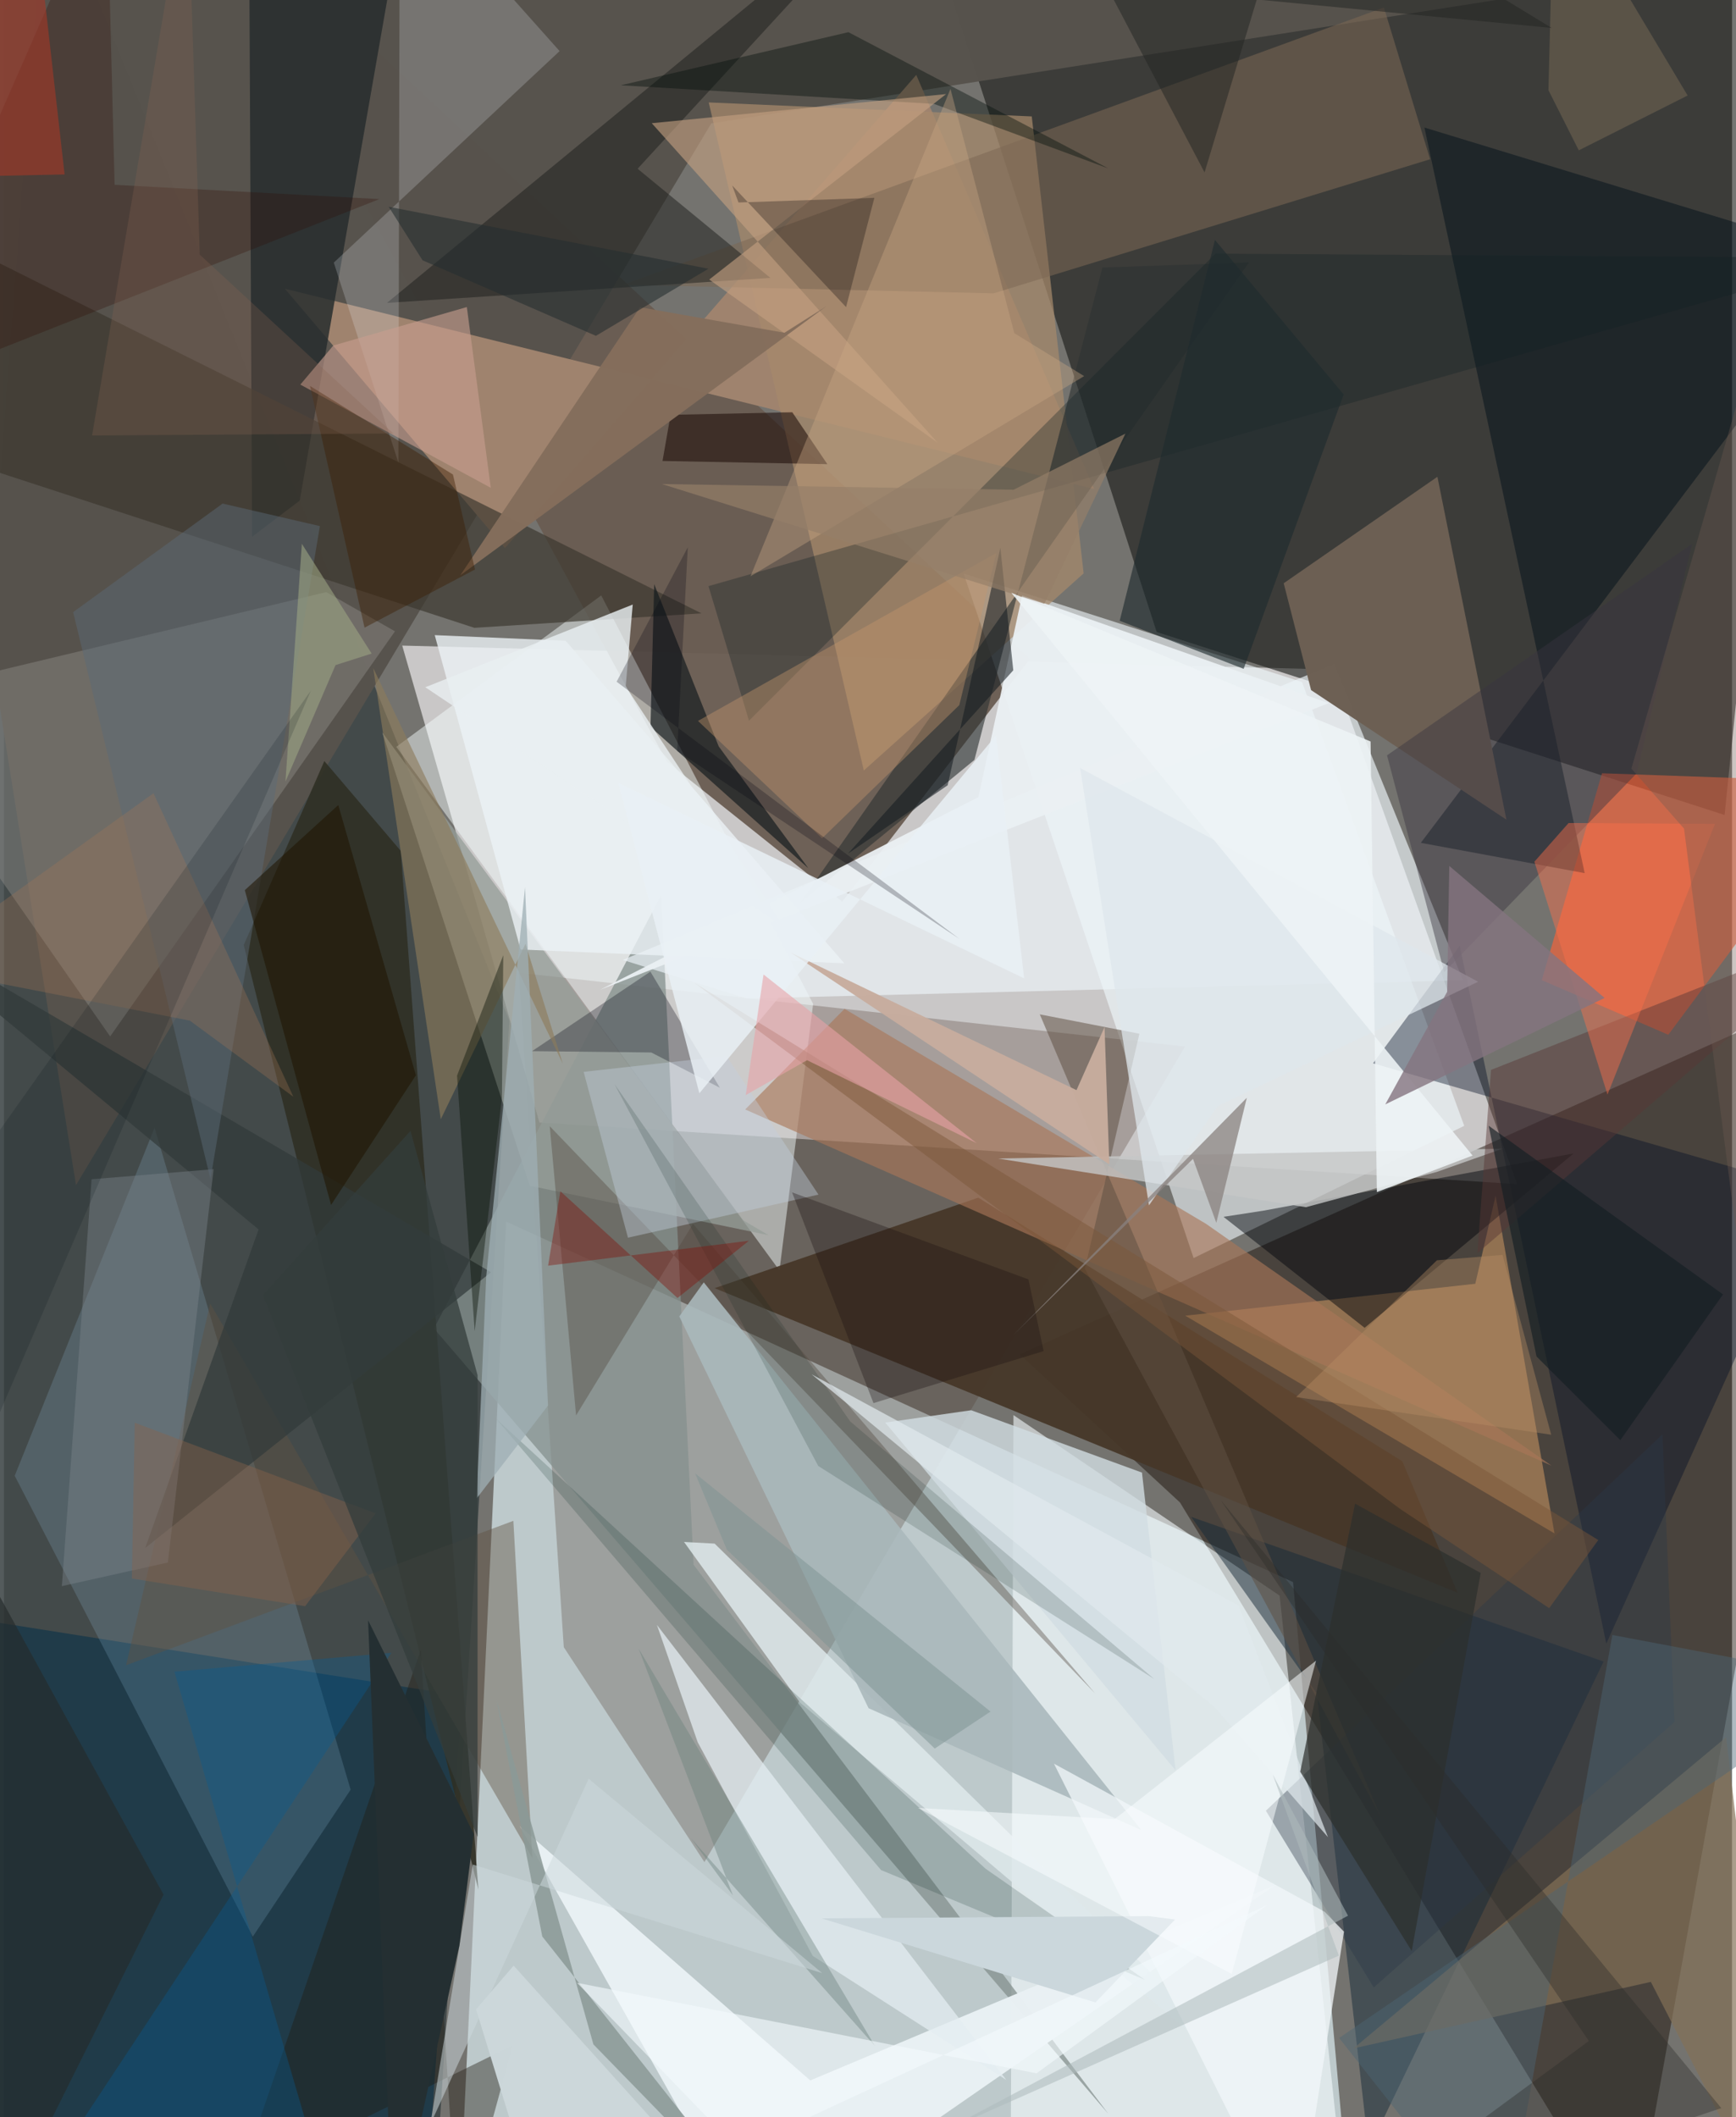 <svg xmlns="http://www.w3.org/2000/svg" width="228" height="278" viewBox="0 0 836 1024"><path fill="#74736f" d="M0 0h836v1024H0z"/><path fill="#d6e5e9" fill-opacity=".749" d="M650.795 1066.735L623.62 765.2 242.904 590.81 219.711 1086z"/><path fill="#ecebec" fill-opacity=".702" d="M192.67 312.245l450.009 11.582 89.346 248.862-472.98-29.754z"/><path fill="#171815" fill-opacity=".596" d="M557.659 305.677L438.862-62h440.026l-46.487 456.18z"/><path fill="#3d4546" fill-opacity=".878" d="M207.11 1086l37.396-592.357L20.522-62-62 1016.67z"/><path fill="#150b01" fill-opacity=".451" d="M491.427 655.06l77.512 71.638L787.16 1086 898 472.682z"/><path fill="#695c51" fill-opacity=".949" d="M405.539 436.064l90.775-117.347L87.458-62 320.62 368.294z"/><path fill="#513c31" fill-opacity=".29" d="M270.83 796.672l68.033 103.966L571.33 506.186l-322.21-35.678z"/><path fill="#57524c" fill-opacity=".984" d="M-62-34.397l960 6.682-555.841 87.428L34.848 573.227z"/><path fill="#f3fcff" fill-opacity=".58" d="M575.524 608.485L464.25 277.364l163.724 52.506 78.468 214.653z"/><path fill="#a0846e" fill-opacity=".988" d="M441.344 36.231l86.058 200.304-391.537-96.909L242.36 265.08z"/><path fill="#f6fdff" fill-opacity=".58" d="M486.914 1086l1.458-401.569 128.763 87.315L650.923 1086z"/><path fill="#f7ffff" fill-opacity=".467" d="M391.456 485.56l-16.289 128.93-185.36-253.287 99.132-73.214z"/><path fill="#b4865a" fill-opacity=".678" d="M721.613 578.298L750.1 741.653 571.476 636.35l140.321-15.436z"/><path fill="#ff6137" fill-opacity=".627" d="M896.068 378.348l-122.972-4.337-29.15 100.055 61.213 26.408z"/><path fill="#463728" fill-opacity=".937" d="M703.242 770.374l-359.44-147.339 127.55-43.772L676.496 706.78z"/><path fill="#85908e" fill-opacity=".761" d="M317.938 432.911l15.677 323.878 200.635 265.585L208.015 642.56z"/><path fill="#a6896b" fill-opacity=".729" d="M340.95 49.543l75.03 323.107 106.336-95.324L497.23 56.309z"/><path fill="#ecf4f9" fill-opacity=".663" d="M299.35 464.296l344.18-143.181 62.313 153-346.427 8.826z"/><path fill="#002d49" fill-opacity=".518" d="M-62 775.46l283.673 44.817L202.602 1086H-57.597z"/><path fill="#2e2f23" fill-opacity=".867" d="M191.95 411.517l37.567 502.415L116.002 457.06l38.987-88.966z"/><path fill="#000f19" fill-opacity=".486" d="M685.439 407.65l79.28 14.661-77.542-360.626L898 126.025z"/><path fill="#e9f0f3" fill-opacity=".976" d="M249.468 883.157l140.595 123.075 224.95-94.488L363.487 1086z"/><path fill="#abdcff" fill-opacity=".161" d="M5.203 713.784l115.16 222.93 47.356-71.115-94.865-320.144z"/><path fill="#000e23" fill-opacity=".4" d="M704.25 457.439l70.918 337.524 99.17-219.414-212.004-61.26z"/><path fill="#94928b" fill-opacity=".416" d="M51.373 501.29l137.79-195.943-33.252-18.964L-62 338.616z"/><path fill="#6d6054" fill-opacity=".996" d="M619.103 282.102l74.359-51.5 33.377 165.84-94.487-62.658z"/><path fill="#152937" fill-opacity=".49" d="M635.151 819.083l25.077 220.464L773.871 803.63 574.31 733.65z"/><path fill="#262c2e" fill-opacity=".843" d="M120.03 259.615l23.06-17.488L196.234-62l-77.747.95z"/><path fill="#7c6954" fill-opacity=".549" d="M667.581 3.617l22.358 73.405-211.188 64.856-179.2-4.16z"/><path fill="#3c372f" fill-opacity=".678" d="M-20.684 118.085L-62 209.095l289.578 94.566 109.866-7.004z"/><path fill="#2d3333" fill-opacity=".62" d="M384.764 437.188l217.493-310.24-70.848 2.445-61.927 238.15z"/><path fill="#969e99" fill-opacity=".761" d="M254.38 573.496l-71.346-219.219L357.692 590.24l12.196 7.175z"/><path fill="#1a1c1a" fill-opacity=".486" d="M306.535 81.621L438.534-62 185.29 146.494l185.475-12.092z"/><path fill="#a97658" fill-opacity=".627" d="M581.56 591.946l167.09 116.932-390.065-172.27 48.06-48.662z"/><path fill="#dee8eb" fill-opacity=".847" d="M385.03 823.407l265.062 224.356-306.276-301.17-14.815-.805z"/><path fill="#01060b" fill-opacity=".471" d="M759.385 557.871l-101.137 84.351-68.269-53.685 19.262-2.972z"/><path fill="#847157" fill-opacity=".686" d="M862.2 1086l-29.045-245.784L652.81 990.753l143.907-32.182z"/><path fill="#00261d" fill-opacity=".176" d="M474.803 903.788l77.149 53.76-127.615-53.061L237.925 686.04z"/><path fill="#e4edf1" fill-opacity=".741" d="M484.929 1006.004l-93.64-59.987-55.676-103.367-19.724-56.726z"/><path fill="#ebf0f3" fill-opacity=".945" d="M471.407 385.536l21.13-97.545 148.324 52.085-352.477 138.659z"/><path fill="#ebf0fa" fill-opacity=".208" d="M159.566 127.013L268.809 24.71 191.496-62l-.688 285.712z"/><path fill="#5e5040" fill-opacity=".424" d="M99.778 630.496L59.08 805.41l187.354-69.83 9.204 163.099z"/><path fill="#121a1d" fill-opacity=".671" d="M312.772 351.562l76.366 68.377-43.36-58.928-31.218-78.48z"/><path fill="#53493e" fill-opacity=".392" d="M264.037 544.715l12.736 139.875 56.545-92.66 194.578 227.16z"/><path fill="#d2dde2" fill-opacity=".8" d="M566.805 856.265l-140.462-168.22 41.55-5.967 82.648 30.162z"/><path fill="#ecf2f6" fill-opacity=".792" d="M406.523 465.906l-134.777-155.99-63.35-2.726 41.54 152.05z"/><path fill="#221c13" fill-opacity=".408" d="M246.12 989.29L219.707 1086l-18.045-288.06-87.927 256.336z"/><path fill="#aab8bc" fill-opacity=".89" d="M338.55 620.23l211.676 264.904-131.962-58.945-91.554-189.472z"/><path fill="#122123" fill-opacity=".322" d="M586.076 122.688L360.429 348.599l-19.601-65.108L898 124.68z"/><path fill="#1c0a07" fill-opacity=".553" d="M318.59 222.955l79.738 1.55-16.95-25.11-58.874 1.25z"/><path fill="#030f0a" fill-opacity=".408" d="M449.946 50.25l84.289 31.204L408.52 15.566 298.424 41.248z"/><path fill="#02020f" fill-opacity=".29" d="M312.726 469.934l33.612 56.168-33.193-17.053-57.68-.636z"/><path fill="#c5976d" fill-opacity=".408" d="M395.79 405.454l-60.04-56.77 144.369-81.246-17.952 73.604z"/><path fill="#c4a181" fill-opacity=".612" d="M341.193 135.207L455.792 45.5 313.389 59.59l138.251 154.5z"/><path fill="#5f5043" fill-opacity=".529" d="M501.111 490.61l48.18 9.371-26.371 113.656 142.874 264.516z"/><path fill="#c5c6c6" fill-opacity=".8" d="M724.975 555.568l-244.083 4.765 148.978 23.544 63.254-17.047z"/><path fill="#c89d8f" fill-opacity=".616" d="M235.505 235.935l-92.127-49.92 15.947-18.894 64.6-18.61z"/><path fill="#2c3947" fill-opacity=".38" d="M808.16 832.83L662.663 961.26l-52.183-85.475 191.866-182.08z"/><path fill="#8d7b5b" fill-opacity=".62" d="M211.324 541.348l-32.664-218.19 91.703 191.368-18.055-58.025z"/><path fill="#323a3b" fill-opacity=".725" d="M123.183 594.63L68.332 748.71l167.315-133.367L-62 441.222z"/><path fill="#e9eef1" fill-opacity=".812" d="M300.776 332.02l76.634 116.393L203.83 332.4l100.357-40.006z"/><path fill="#7e878d" fill-opacity=".396" d="M42.396 570.367L28.011 767.155l51.283-11.423 22.143-190.238z"/><path fill="#f1f7f9" fill-opacity=".753" d="M648.26 934.28L624.518 1086 507.96 853.02l130.961 71.623z"/><path fill="#cba987" fill-opacity=".376" d="M361.156 278.733l161.423-96.817-33.8-20.76L457.9 42.988z"/><path fill="#c2cfdc" fill-opacity=".408" d="M280.444 518.419l69.08-7.678 44.517 67.046-92.168 20.844z"/><path fill="#065d94" fill-opacity=".349" d="M-1.94 1086l189.394-286.608-104.977 9.147L163.47 1086z"/><path fill="#573735" fill-opacity=".459" d="M712.8 606.107l6.585-88.63L898 446.926l-86.611 74.593z"/><path fill="#846e5c" fill-opacity=".984" d="M220.755 278.265l86.984-129.65 69.84 12.331 20.316-12.849z"/><path fill="#9fafb4" fill-opacity=".749" d="M252.072 429.105l-18.768 188.25-4.63 107.381 34.543-44.944z"/><path fill="#0a040a" fill-opacity=".29" d="M352.303 89.712l55.086 58.829 13.69-52.854-65.733 2.256z"/><path fill="#300800" fill-opacity=".267" d="M49.629-62l3.902 151.388 128.103 6.908L-62 192.496z"/><path fill="#5c6a77" fill-opacity=".475" d="M105.78 243.556l47.07 10.902L99.914 570.32 33.47 296.06z"/><path fill="#393540" fill-opacity=".443" d="M816.73 262.992L669.09 365.32l27.664 104.873 93.09-96.14z"/><path fill="#081306" fill-opacity=".412" d="M241.553 461.999l-22.358 58.24 8.52 123.617 13.184-112.898z"/><path fill="#697e7b" fill-opacity=".396" d="M332.322 889.035l20.32 27.675-45.62-119.34 114.432 192.327z"/><path fill="#fc6f48" fill-opacity=".443" d="M827.742 398.474l-70.817-.404-16.546 18.703 35.371 112.635z"/><path fill="#7a5739" fill-opacity=".467" d="M771.28 744.858L333.966 475.324l341.53 254.528 72.043 47.969z"/><path fill="#8b9997" fill-opacity=".863" d="M238.229 822.02l22.186 114.571 112.48 142.342-87.733-90.139z"/><path fill="#1f2b2f" fill-opacity=".631" d="M648.107 190.8l-48.378 132.709-59.967-23.252 46.081-184.222z"/><path fill="#141c21" fill-opacity=".561" d="M488.283 324.206l-6.247-59.254-25.495 114.857-48.208 33.048z"/><path fill="#1f1500" fill-opacity=".557" d="M116.521 430.529l45.217-41.16 37.551 130.71-41.033 62.723z"/><path fill="#a43727" fill-opacity=".604" d="M16.89-25.586L29.34 84.376-62 86.258V17.247z"/><path fill="#ccd9dd" fill-opacity=".518" d="M395.872 954.353l-113.007-94.028-76.631 167.236 20.552-125.763z"/><path fill="#dee7ec" fill-opacity=".741" d="M587.195 534.996l125.943-60.155-192.527-103.415 33.314 211.567z"/><path fill="#7e6f5a" fill-opacity=".451" d="M747.184 43.617L749.828-62 814.51 46.194l-52.657 26.53z"/><path fill="#4d6576" fill-opacity=".447" d="M725.015 1086l-79.092-100.298L898 813.438l-119.904-22.656z"/><path fill="#0b231c" fill-opacity=".161" d="M393.938 709.043l-98.571-184.67 114.044 163.15L556.465 812.08z"/><path fill="#c8ad9e" fill-opacity=".965" d="M534.735 563.16l-2.302-66.394-13.57 30.495-138.414-66.606z"/><path fill="#242f32" d="M188.42 1086l-12.26-302.312 51.096 103.289-6.905 53.908z"/><path fill="#89817f" fill-opacity=".749" d="M586.511 591.438l-11.294-30.933-87.466 85.769 113.51-115.319z"/><path fill="#957f68" fill-opacity=".671" d="M503.318 292.039l39.205-82.306-54.08 27.122-170.18-2.745z"/><path fill="#eef3f6" fill-opacity=".882" d="M710.473 558.898L487.33 286.704l173.804 71.93 3.046 217.946z"/><path fill="#857580" fill-opacity=".8" d="M774.351 482.66l-106.103 51.487 29.933-54.453 1.022-60.865z"/><path fill="#252b2c" fill-opacity=".675" d="M-62 876.81V663.032L77.202 916.356-7.465 1086z"/><path fill="#3c1e00" fill-opacity=".42" d="M174.44 303.572l53.436-28.134-10.666-45.922-69.155-42.85z"/><path fill="#cbd7dc" fill-opacity=".996" d="M528.034 968.513l38.488-40.091-12.738-1.669-158.26 1.095z"/><path fill="#1a1011" fill-opacity=".325" d="M495.615 618.8l7.37 34.672-82.334 25.16-39.382-101.93z"/><path fill="#222523" fill-opacity=".506" d="M624.75-62L580.82 83.394 533.12-7.28l215.65 20.807z"/><path fill="#9ca483" fill-opacity=".592" d="M136.182 378.027l24.229-56.344 17.463-5.575-33.757-53.09z"/><path fill="#ccd7da" fill-opacity=".984" d="M228.395 971.86l20.513 66.834 85.428 9.46-87.76-97.448z"/><path fill="#e9f0f5" fill-opacity=".831" d="M336.414 528.786l-39.238-150.158 196.369 94.596-13.593-117.568z"/><path fill="#bb9167" fill-opacity=".376" d="M748.517 693.923l-23.545-86.964-31.732 2.6-68.13 66.16z"/><path fill="#7e9394" fill-opacity=".518" d="M334.353 712.598l15.354 36.908 100.584 96.202 26.983-17.875z"/><path fill="#2a2a27" fill-opacity=".365" d="M766.728 987.15L632.396 1086l198.41-66.376-242.23-294.16z"/><path fill="#e1eaed" fill-opacity=".702" d="M597.202 776.494l-206.44-111.76L585.684 825.69l54.847 62.896z"/><path fill="#2c2f2d" fill-opacity=".706" d="M627.09 856.916l53.944 86.715 33.387-182.83-60.798-33.533z"/><path fill="#896551" fill-opacity=".275" d="M42.634 210.627L88.742-62l5.982 185.157 93.64 86.501z"/><path fill="#a17655" fill-opacity=".318" d="M89.922 493.64l-134.237-26.233 116.651-83.74 67.681 146.805z"/><path fill="#131f23" fill-opacity=".639" d="M718.253 544.476L831.62 626.06l-49.66 70.5-40.55-40.492z"/><path fill="#8b644a" fill-opacity=".408" d="M145.706 776.87l-83.83-13.4 1.402-75.355 116.52 43.847z"/><path fill="#00010e" fill-opacity=".243" d="M330.825 264.69l-34.442 65.034 165.852 124.4-136.54-90.902z"/><path fill="#831009" fill-opacity=".392" d="M263.243 612.158l97.165-12.05-34.562 27.694-56.683-51.633z"/><path fill="#f9fdff" fill-opacity=".529" d="M537.316 879.846l-95.133-5.408 151.766 80.286 40.82-151.552z"/><path fill="#f3fafd" fill-opacity=".608" d="M355.466 1039.79l-78.215-80.765 222.27 43.767 111.428-81.301z"/><path fill="#e7a2a7" fill-opacity=".592" d="M388.51 512.783l-29.647 16.864 8.603-58.32 103.11 81.58z"/><path fill="#6d5951" fill-opacity=".349" d="M812.769 400.77l78.314 606.331-47.804-828.824-55.978 193.473z"/><path fill="#001115" fill-opacity=".157" d="M-62 631.347l210.481-297.331-162.636 377.36L-62 659.568z"/><path fill="#aebabd" fill-opacity=".553" d="M613.808 858.323l31.991 87.539-192.72 85.632 197.13-104.936z"/><path fill="#262d2f" fill-opacity=".576" d="M286.373 162.437l54.448-32.466-154.688-29.953 16.368 25.875z"/><path fill="#343d3b" fill-opacity=".745" d="M125.322 626.423L229.11 888.422l.01-223.29-32.443-118.178z"/></svg>